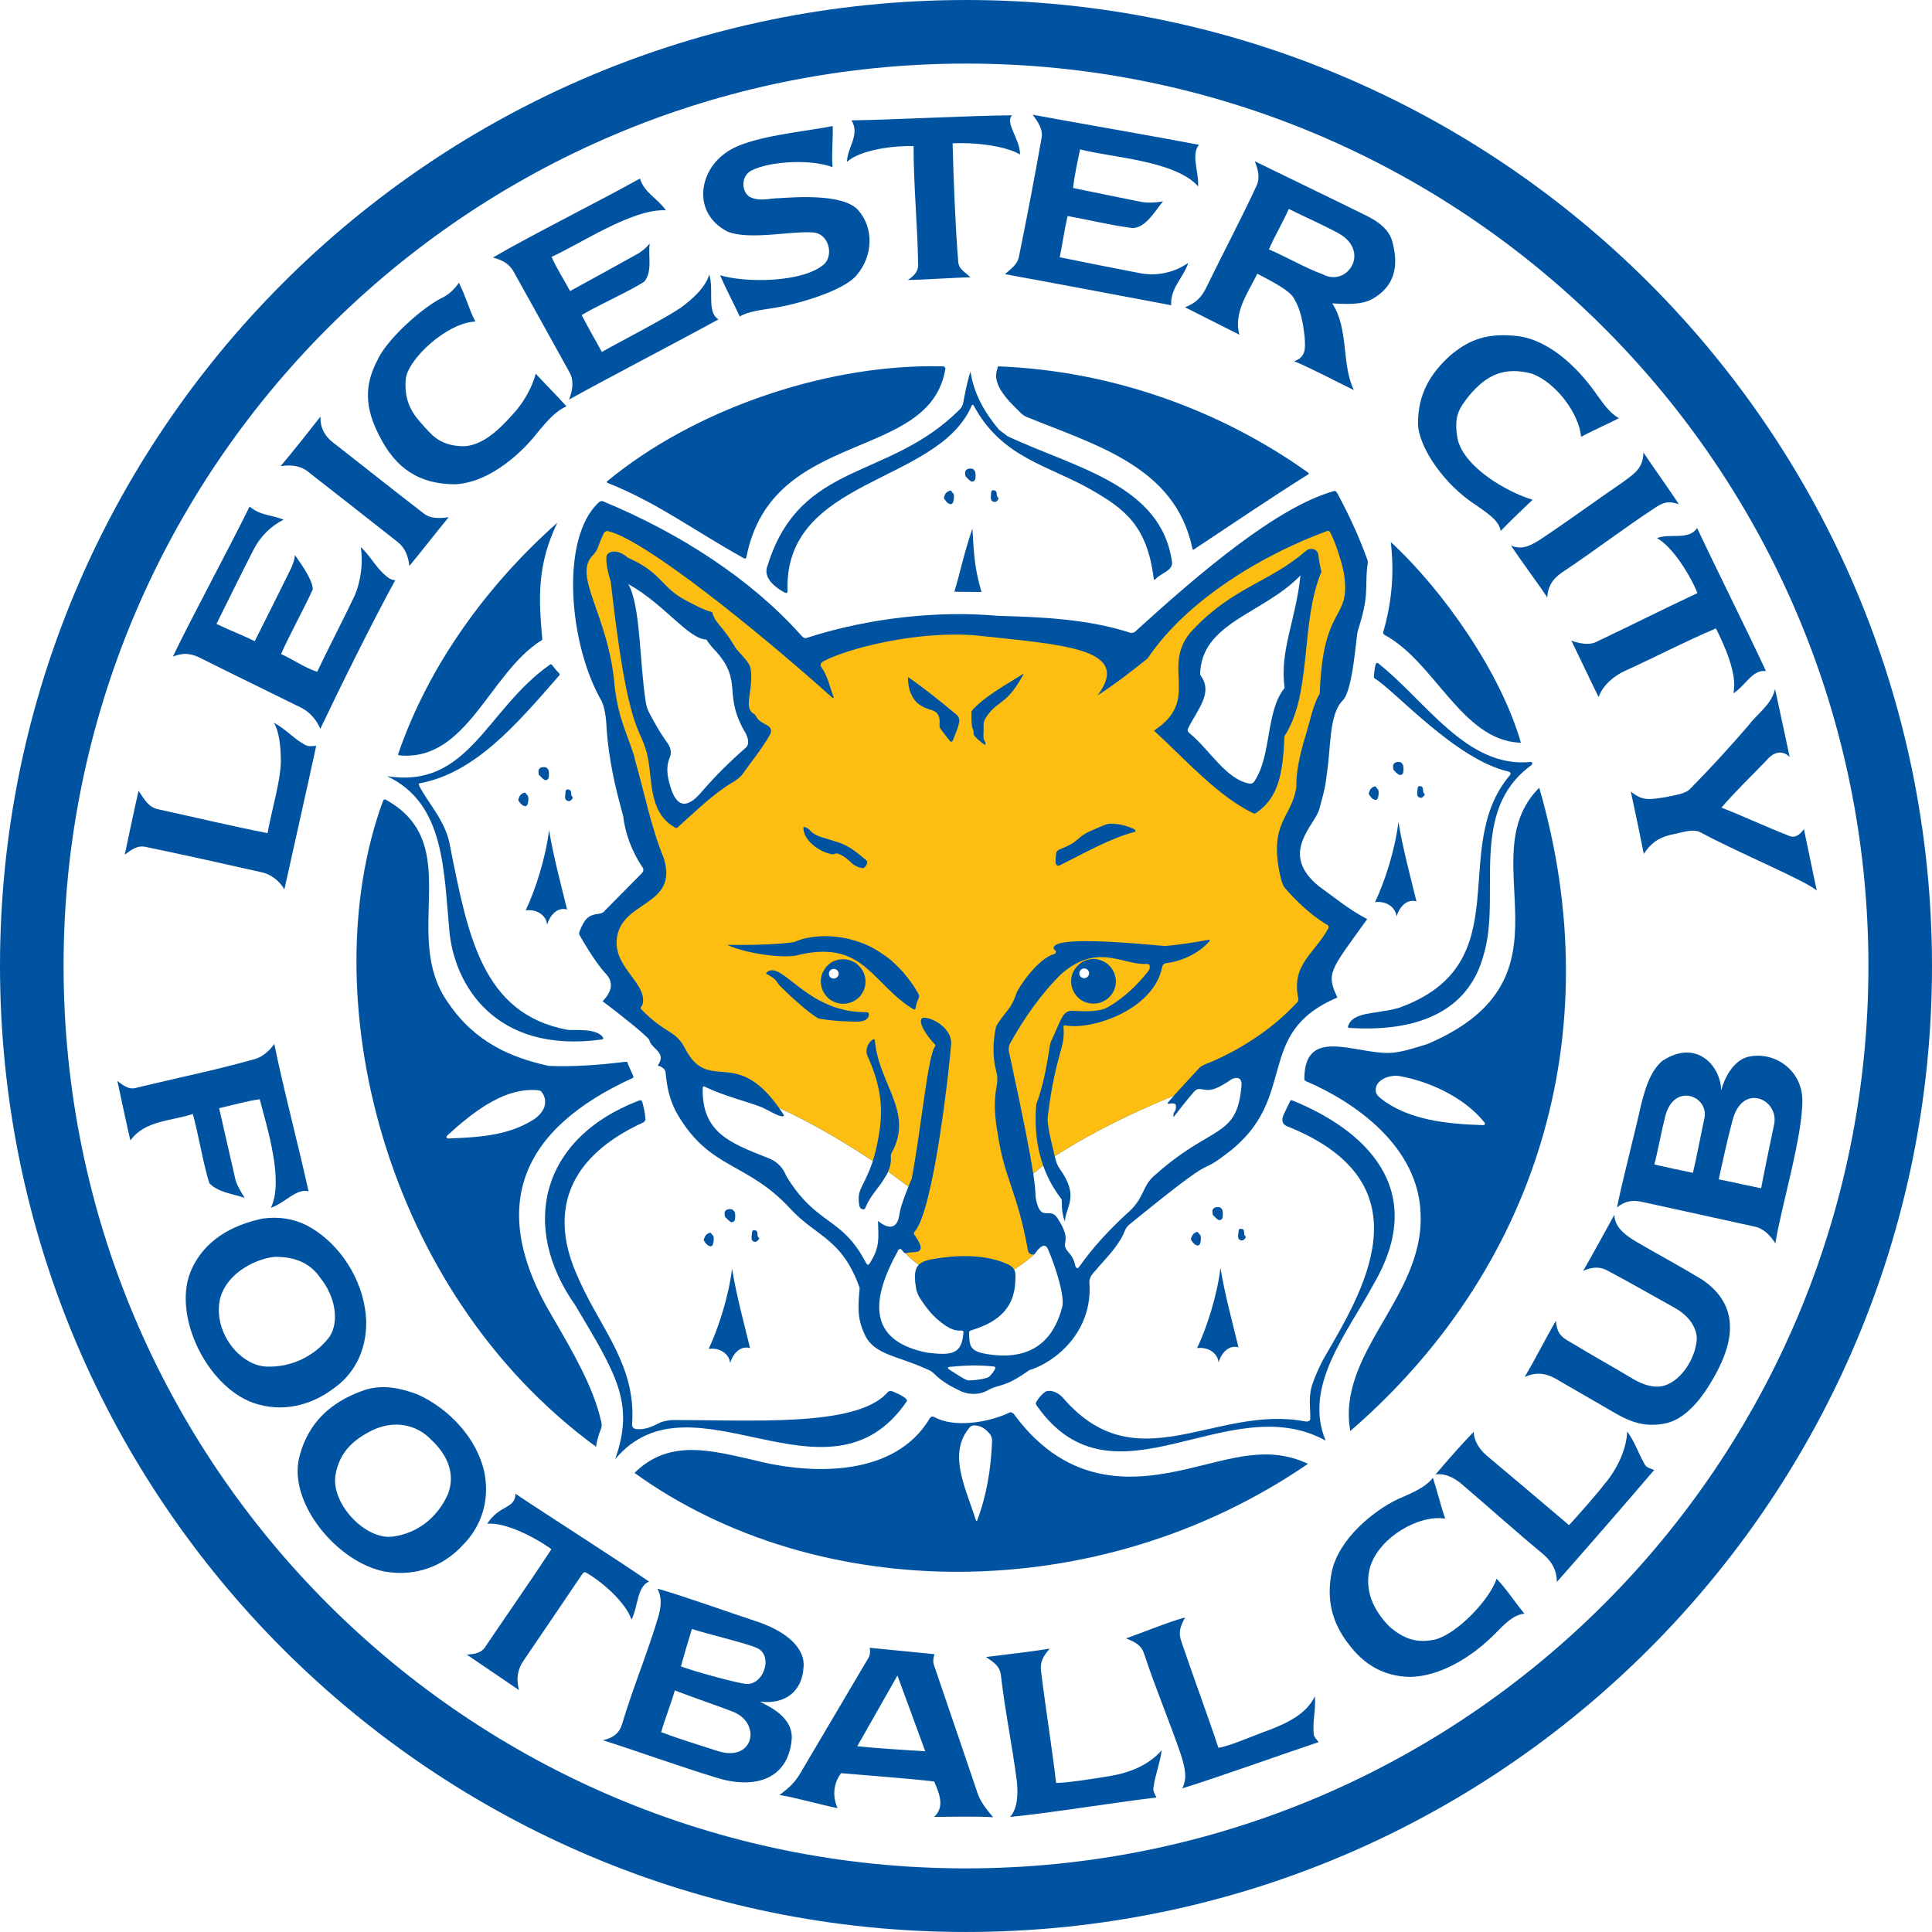 <?xml version="1.0" encoding="utf-8"?>
<!DOCTYPE svg PUBLIC "-//W3C//DTD SVG 1.1//EN" "http://www.w3.org/Graphics/SVG/1.1/DTD/svg11.dtd">
<svg version="1.1" id="svg2" xmlns="http://www.w3.org/2000/svg" xmlns:xlink="http://www.w3.org/1999/xlink" x="0px" y="0px"
	 width="300px" height="300px" viewBox="0 0 300 300" enable-background="new 0 0 300 300" xml:space="preserve">
<path id="ellipse-small" fill="#0053A0" d="M9.884,151.772C8.905,74.404,70.854,10.867,148.227,9.885
	c77.369-0.981,140.908,60.973,141.89,138.343c0.978,77.366-60.974,140.904-138.344,141.883
	C74.403,291.094,10.865,229.141,9.884,151.772L9.884,151.772L9.884,151.772z M148.102,0.014
	C65.281,1.062-1.035,69.077,0.013,151.899c1.049,82.819,69.064,149.132,151.885,148.087c82.82-1.048,149.134-69.064,148.091-151.885
	C298.938,65.281,230.921-1.037,148.102,0.014z"/>
<path id="kinda-ellipse" fill="#0053A0" d="M144.862,56.866c-17.203-0.041-37.189,6.778-50.623,17.898
	c-0.045,0.03-0.045,0.149,0.047,0.197c7.681,3.046,12.95,7.092,21.16,11.689c0.296,0.16,0.399,0.093,0.462-0.174
	c3.971-20.176,28.602-14.578,30.898-29.291c-0.1-0.1-0.085-0.282-0.295-0.291C145.969,56.877,145.413,56.869,144.862,56.866
	L144.862,56.866z M155.104,56.892c-0.171,0-0.228,0.07-0.219,0.34c-1.032,2.591,2.001,5.292,3.772,7.038
	c0.17,0.157,0.452,0.343,0.663,0.437c10.993,4.476,23.163,7.781,25.827,20.427c0.056,0.197,0.093,0.323,0.296,0.147
	c5.86-3.886,11.673-7.829,17.603-11.565c0.303-0.126,0.192-0.268,0-0.389C189.646,63.795,172.903,57.594,155.104,56.892
	L155.104,56.892z M86.542,81.168c-10.722,9.507-19.92,21.94-24.711,35.912c-0.054,0.137,0.027,0.198,0.22,0.219
	c10.491,0.947,13.919-12.737,21.96-17.822c0.107-0.062,0.202-0.116,0.196-0.245C83.637,92.994,83.363,87.741,86.542,81.168z
	 M215.955,84.158c0.593,4.838,0.142,9.428-1.144,13.902c-0.057,0.21-0.049,0.371,0.193,0.535
	c7.751,4.146,11.953,16.256,20.911,16.729c0.111,0.049,0.284,0.057,0.218-0.092C233.025,104.429,224.079,91.642,215.955,84.158z
	 M239.011,122.313c-10.993,11.024,6.848,29.494-17.358,39.804c-2.136,0.632-4.187,1.378-6.119,1.384
	c-5.383,0.024-13.042-4.079-12.994,4.09c0,0.149,0.135,0.252,0.312,0.324c7.479,3.202,17.584,10.144,17.747,20.842
	c0.367,12.751-13.056,21.342-10.928,33.454C238.354,197.405,250.153,160.78,239.011,122.313z M59.685,124.135
	c-0.093,0.026-0.16,0.126-0.243,0.324c-10.862,29.686-0.19,75.832,33.135,100.21c0.007-0.63,0.373-1.94,0.754-2.821
	c0.142-0.339,0.119-0.775,0-1.192c-1.22-5.368-4.423-10.778-7.47-16.049c-10.511-17.445-4.675-29.41,12.294-37.173
	c0.218-0.07,0.267-0.193,0.148-0.42c-0.262-0.576-0.522-1.147-0.776-1.729c-0.078-0.153,0-0.465-0.389-0.413
	c-3.806,0.474-8.088,0.812-11.961,0.637c-5.827-1.3-11.39-3.62-15.582-9.791c-7.5-10.473,2.773-24.558-9.617-31.502
	C59.875,124.153,59.778,124.114,59.685,124.135L59.685,124.135z M216.781,167.045c0.281,0,0.569,0.04,0.852,0.115
	c3.761,0.685,9.45,2.9,12.829,7.082c0.218,0.272,0.117,0.498-0.219,0.465c-5.433-0.16-11.531-0.764-15.758-4.088
	c-0.598-0.475-1.151-0.942-0.729-2.074c0.313-0.715,1.307-1.262,2.141-1.413C216.203,167.085,216.492,167.035,216.781,167.045z
	 M82.453,169.257c0.303-0.012,0.599,0,0.903,0.021c0.251,0.03,0.506,0.03,0.678,0.197c1.043,1.245,0.837,2.984-1.114,4.332
	c-4.121,2.639-8.896,2.786-13.296,2.978c-0.171,0.007-0.473-0.183-0.169-0.468C73.46,172.644,77.896,169.302,82.453,169.257z
	 M156.938,219.291c-0.056-0.006-0.119,0.01-0.17,0.049c-3.377,1.604-8.682,2.385-11.666,0.707c-0.359-0.178-0.57-0.045-0.711,0.162
	c-5.359,9.077-18.099,8.863-27.141,6.557c-6.719-1.514-13.294-3.432-18.724,1.947c28.275,20.39,71.859,21.027,104.573-1.412
	c-6.171-2.912-11.771-0.815-18.558,0.757c-7.682,1.783-18.464,3.398-27.167-8.57C157.228,219.446,157.092,219.301,156.938,219.291
	L156.938,219.291z M151.287,221.335c0.078,0.008,0.164,0.016,0.269,0.021c0.983,0.115,1.542,0.614,2.139,1.293
	c0.288,0.382,0.392,0.826,0.345,1.295c-0.164,4.19-0.881,8.428-2.293,12.097c-0.028,0.175-0.153,0.209-0.218,0
	c-1.637-5.166-4.431-10.39-0.903-14.459C150.851,221.388,151.04,221.323,151.287,221.335z"/>
<path id="leicester" fill="#0053A0" d="M160.344,17.812c0.84,1.109,1.68,2.343,1.381,3.677c-1.078,6.091-2.242,12.17-3.478,18.236
	c-0.217,1.354-1.202,1.938-2.189,2.847c6.663,1.212,19.123,3.565,25.811,4.826c-0.178-2.642,1.839-4.184,2.647-6.577
	c-2.218,1.555-5.054,2.125-7.689,1.56c-2.743-0.519-9.538-1.87-12.271-2.436c0.443-2.12,0.723-4.284,1.218-6.403
	c2.665,0.467,6.956,1.48,9.612,1.8c2.265,0.538,3.98-2.608,5.213-4.088c-0.865,0.197-2.494,0.295-3.381,0.097
	c-2.789-0.542-7.807-1.597-10.601-2.163c0.247-2.023,0.678-4.018,1.102-5.993c4.784,1.26,14.781,1.728,18.332,5.748
	c0.117-2.22-1.137-4.977,0.125-6.452C179.571,21.205,166.95,19.045,160.344,17.812L160.344,17.812z M157.155,17.909
	c-6.366,0.03-18.568,0.7-24.932,0.78c1.363,2.24-0.663,4.208-0.711,6.449c2.158-1.955,7.544-2.544,10.346-2.458
	c-0.006,6.142,0.627,12.308,0.711,18.433c0.037,1.157-0.866,1.894-1.606,2.36c2.77-0.028,7.145-0.371,9.738-0.415
	c-1.276-1.174-1.924-1.271-1.946-2.921c-0.452-5.653-0.678-12.242-0.833-17.872c2.865-0.209,8.135,0.307,10.473,1.727
	C158.384,21.522,155.992,19.063,157.155,17.909z M129.303,19.565c-4.068,0.888-13.131,1.525-16.635,4.188
	c-4.19,2.907-5.158,9.365,0.273,12.197c3.421,1.399,9.91-0.122,13.29,0.147c2.325,0.098,3.306,3.317,1.777,4.895
	c-3.302,2.936-12.272,2.936-16.189,1.751c0.959,2.251,2.033,4.187,3.046,6.404c1.333-0.837,3.697-1.044,5.205-1.316
	c3.209-0.466,10.813-2.522,12.957-5.11c2.562-3.009,2.688-7.37,0.193-10.128c-2.244-2.458-9.192-2.023-12.146-1.826
	c-1.684,0-3.076,0.594-4.675-0.195c-1.362-0.94-1.284-3.276,0.241-4.067c2.931-1.552,9.576-1.795,12.637-0.536
	C129.099,23.824,129.373,21.711,129.303,19.565z M194.841,25.042c0.547,1.357,0.864,2.641,0.218,3.922
	c-2.415,5.202-5.156,10.365-7.711,15.608c-0.722,1.528-1.64,2.497-3.339,3.139c2.266,1.158,6.157,3.102,8.444,4.262
	c-0.957-3.505,1.42-6.646,2.776-9.47c1.306,0.714,4.813,2.351,5.67,3.772c1.153,1.947,1.434,3.946,1.682,5.965
	c0.109,1.824,0.259,3.202-1.626,3.851c2.645,1.076,6.807,3.296,9.271,4.479c-1.954-4.026-0.749-9.507-3.357-13.462
	c1.698,0.074,4.55,0.359,6.357-0.756c3.264-1.914,4.063-4.942,2.949-8.938c-0.615-2.103-2.681-3.3-4.437-4.138
	C207.548,31.2,199.035,27.089,194.841,25.042z M99.373,27.722c-5.842,3.279-17.07,8.892-22.835,12.27
	c1.505,0.396,2.549,0.958,3.262,2.265c2.884,5.18,5.761,10.354,8.618,15.533c0.741,1.285,0.514,2.831-0.07,4.262
	c5.994-3.327,17.215-9.162,23.227-12.464c-1.878-1.068-0.685-4.623-1.44-6.964c-0.592,2.041-2.702,3.901-4.424,5.16
	c-2.791,1.872-9.343,5.213-12.25,6.867c-1.058-1.878-2.136-3.799-3.139-5.723c2.266-1.407,7.519-3.733,9.74-5.209
	c1.3-1.631,0.537-3.981,0.826-5.894c-0.57,0.688-1.311,1.311-2.12,1.727c-2.437,1.354-7.782,4.316-10.251,5.649
	c-0.938-1.775-2.058-3.462-2.868-5.31c4.512-2.048,12.604-7.525,17.746-7.234C102.109,30.79,100.043,29.941,99.373,27.722z
	 M200.123,32.443c2.229,1.114,5.501,2.568,7.526,3.677c5.372,2.791,1.553,8.63-2.337,6.431c-2.221-0.741-6.107-2.937-8.275-3.825
	C197.974,36.558,199.164,34.614,200.123,32.443L200.123,32.443z M71.257,43.913c-0.617,0.888-1.425,1.699-2.386,2.218
	c-3.212,1.495-8.966,6.684-10.346,9.957c-1.925,3.745-1.904,7.191,0.364,11.562c2.585,5.157,6.249,7.55,11.858,7.55
	c5.571-0.346,10.586-5.224,12.876-8.231c1.263-1.454,2.488-3.057,4.339-3.87c-1.554-1.727-3.19-3.362-4.775-5.066
	c-0.566,2.071-1.565,3.852-2.92,5.577c-2.003,2.271-5.111,5.844-8.643,5.674c-3.534-0.174-4.658-1.858-6.232-3.581
	c-1.577-1.721-2.66-3.73-2.386-6.816c0.272-3.088,6.394-8.789,10.812-8.958C72.802,48.002,72.272,45.859,71.257,43.913z
	 M49.759,64.68c-1.613,2.08-4.478,5.699-6.186,7.701c1.585-0.234,3.028-0.101,4.236,0.849c4.636,3.607,9.268,7.256,13.878,10.887
	c1.184,0.896,1.721,2.236,1.875,3.77c1.706-2.033,4.453-5.594,6.111-7.573c-1.437,0.188-2.835,0.266-3.945-0.635
	c-4.709-3.632-9.339-7.32-14.023-10.979C50.425,67.727,49.711,66.408,49.759,64.68z M38.753,78.658
	c-2.939,6.037-9.019,17.258-11.907,23.296c1.602-0.637,2.807-0.521,4.262,0.218c5.225,2.619,10.479,5.16,15.704,7.744
	c1.283,0.647,2.406,1.933,2.921,3.266c2.913-6.14,8.288-16.999,11.639-23.085c-0.689,0-1.38-0.579-1.874-1.068
	c-1.38-1.31-2.077-2.805-3.482-4.088c0.392,2.433,0.039,5.353-1.023,7.717c-1.236,2.636-4.512,9.025-5.746,11.664
	c-2.047-0.692-3.629-1.869-5.601-2.759c0.987-2.361,3.906-7.715,4.918-10.05c0.01-1.371-1.618-3.685-2.776-5.338
	c-0.05,0.889-0.433,1.792-0.852,2.608c-1.26,2.564-4.098,8.243-5.382,10.782c-1.8-0.91-4.141-1.792-5.94-2.68
	c1.257-2.56,4.437-8.975,5.747-11.513c1.011-1.994,2.651-3.666,4.673-4.678C41.941,79.859,40.552,80.116,38.753,78.658
	L38.753,78.658z M42.526,112.23c0.84,1.358,1.022,3.657,1.072,5.281c0.222,3.066-1.578,8.878-2.046,11.862
	c-5.647-1.107-11.323-2.469-16.945-3.7c-1.553-0.297-2.179-1.545-3.092-2.877c-0.591,2.544-1.6,7.349-2.142,9.913
	c1.134-0.838,1.98-1.489,3.311-1.192c6.016,1.261,12,2.583,17.993,3.941c1.38,0.297,2.767,1.348,3.481,2.655
	c1.283-5.819,3.686-16.455,4.942-22.306c-0.615,0.053-1.259,0.155-1.801-0.188C45.548,114.656,44.302,113.146,42.526,112.23
	L42.526,112.23z"/>
<path id="football" fill="#0053A0" d="M42.596,162.098c-0.847,1.215-2.059,2.207-3.507,2.483c-5.502,1.556-11.373,2.75-17.65,4.261
	c-1.26,0.452-2.024-0.078-3.213-0.995c0.556,2.547,1.414,6.7,2.021,9.245c2.235-3.131,6.398-3.012,9.689-4.111
	c0.782,2.64,1.702,8.173,2.581,10.758c1.381,1.435,3.677,1.637,5.479,2.269c-0.467-0.704-1.348-2.198-1.486-3.047
	c-0.638-2.791-1.845-8.118-2.483-10.884c2.106-0.47,4.17-1.091,6.307-1.387c1.13,4.417,3.779,12.64,1.728,16.851
	c2.151-0.685,3.923-3.055,5.844-2.556C46.639,179.057,43.766,168.081,42.596,162.098L42.596,162.098L42.596,162.098z M42.889,189.1
	c-0.703-0.022-1.411,0.04-2.118,0.117c-4.767,1.023-9.196,3.374-11.225,8.352c-2.674,6.946,2.608,17.625,9.691,20.235
	c4.554,1.629,9.06,0.407,12.441-2.119c3.14-2.149,5.27-5.747,5.185-10.563c-0.196-5.438-3.237-10.832-7.668-13.9
	C47.087,189.739,44.999,189.155,42.889,189.1L42.889,189.1L42.889,189.1z M42.694,195.163c2.629-0.016,5.299,0.653,7.109,3.357
	c2.251,2.798,2.934,6.729,1.339,9.083c-2.265,2.979-5.918,4.754-9.765,4.598c-4.18-0.147-8.417-5.5-7.183-10.634
	C35.372,197.384,40.117,195.373,42.694,195.163z M59.178,215.398c-1.027,0.028-2.028,0.233-3.02,0.606
	c-4.756,1.755-8.246,4.823-9.64,10.08c-1.953,7.19,5.913,16.632,13.342,17.966c4.77,0.806,8.992-0.916,11.88-3.998
	c2.719-2.666,4.409-6.652,3.483-11.39c-1.147-5.318-5.446-9.88-10.348-12.126C62.712,215.737,60.889,215.332,59.178,215.398
	L59.178,215.398z M61.54,221.217c2.078,0.009,3.97,0.84,5.38,2.312c2.604,2.405,3.832,5.361,2.63,8.492
	c-1.656,3.682-4.733,6.057-8.546,6.579c-4.144,0.575-9.5-4.907-8.937-9.43c0.676-4.145,3.379-5.835,5.601-7.011
	C58.984,221.52,60.292,221.209,61.54,221.217z M80.045,231.952c-0.04,2.369-2.47,1.67-4.387,4.655
	c2.88-0.288,7.711,2.278,9.966,3.962c-3.35,5.088-6.833,10.059-10.231,15.093c-0.633,1.06-1.738,1.177-2.899,1.271
	c2.12,1.466,5.967,4.037,8.088,5.501c-0.422-1.689-0.266-3.093,0.655-4.48c2.998-4.437,6.037-8.856,9.028-13.315
	c0.17-0.18,0.312-0.599,0.64-0.492c2.455,1.332,6.287,4.667,7.152,7.355c1.029-1.979,0.833-5.141,2.726-5.914
	C95.571,241.994,85.28,235.466,80.045,231.952L80.045,231.952z M102.079,246.678c0.764,1.387,0.566,2.976,0.123,4.436
	c-1.704,5.703-3.872,10.827-5.579,16.51c-0.381,1.376-1.244,2.196-2.991,2.602c5.408,1.715,11.687,3.999,17.406,5.748
	c5.923,1.917,11.243,0.488,11.883-5.728c0.373-3.568-3.43-5.219-4.917-6.016c3.916,0.485,6.552-1.604,6.762-5.28
	c0.333-2.619-2.05-5.481-7.447-7.232C113.447,250.457,105.981,247.77,102.079,246.678L102.079,246.678z M184.034,251.158
	c-2.512,0.646-6.71,2.401-9.176,3.242c1.376,0.592,2.329,0.995,2.795,2.384c1.763,5.354,3.892,10.347,5.719,15.685
	c0.5,1.681,1.114,3.583,0.197,5.232c5.686-1.752,15.552-5.311,21.185-7.183c-0.325-0.468-0.811-0.852-0.781-1.444
	c-0.142-2.011,0.368-3.639,0.197-5.671c-1.304,2.711-4.168,4.098-7.086,5.234c-1.644,0.528-6.264,2.588-7.893,2.751
	c-1.797-5.417-3.94-11.12-5.761-16.532C182.928,253.456,183.294,252.477,184.034,251.158z M107.439,252.935
	c2.08,0.732,8.007,2.087,10.029,2.931c2.817,1.166,0.987,6.216-1.951,5.568c-2.062-0.33-7.852-1.954-9.785-2.679
	C106.276,256.814,106.84,254.859,107.439,252.935z M135.019,255.865c0.182,0.373,0.07,1.285-0.241,1.694l-10.587,17.923
	c-0.943,1.536-1.833,2.235-3.147,3.242c2.414,0.372,6.589,1.573,9.015,2.04c-0.782-1.7-0.711-3.803,0.552-5.426
	c3.738,0.329,10.728,0.838,14.443,1.289c0.757,1.767,1.723,3.886,0,5.501c2.462-0.022,6.756-0.112,9.157,0.052
	c-1.082-1.285-2.133-2.577-2.585-4.239c-1.125-3.316-5.31-15.634-6.623-19.453c-0.225-0.691,0.078-1.551,0.101-1.629
	L135.019,255.865L135.019,255.865z M162.997,256.004c-2.702,0.443-7.301,0.977-9.885,1.294c1.229,0.86,2.141,1.396,2.313,2.851
	c0.638,5.594,1.767,10.953,2.484,16.551c0.148,1.75,0.178,3.999-1.052,5.433c5.924-0.563,16.822-2.334,22.719-3.019
	c-0.228-0.521-0.608-1.015-0.46-1.582c0.267-2.001,1.016-3.725,1.263-5.748c-1.954,2.237-4.783,3.435-7.863,3.972
	c-1.767,0.297-6.918,1.129-8.521,1.093c-0.67-5.674-1.649-11.663-2.338-17.335C161.465,258.031,162.01,257.142,162.997,256.004
	L162.997,256.004z M139.354,260.17l4.315,11.76c-2.697-0.154-7.855-0.476-10.55-0.776L139.354,260.17L139.354,260.17z
	 M104.782,262.488c2.476,0.967,6.585,2.36,8.788,3.212c4.824,1.683,3.555,8.149-2.292,6.142c-2.625-0.836-6.122-1.929-8.614-2.873
	C103.263,266.842,104.182,264.629,104.782,262.488z"/>
<path id="city" fill="#0053A0" d="M234.187,52.067c-3.816-0.163-6.341,0.89-9.006,3.142c-2.984,2.714-5.016,5.865-4.994,10.593
	c0.1,3.724,4.168,9.576,9.062,12.664c1.377,1.018,3.562,2.287,3.769,3.986c1.622-1.658,3.312-3.297,4.972-4.846
	c-3.972-1.191-10.698-5.048-11.665-9.492c-0.615-3.535,0.253-4.69,1.755-6.622c2.808-3.388,5.649-4.612,9.91-3.434
	c3.808,1.516,7.222,6.288,7.518,9.766c1.98-1.037,3.858-1.862,5.868-2.873c-1.595-0.985-2.3-2.171-3.38-3.606
	c-2.34-3.408-6.741-8.277-12.081-9.128C235.316,52.146,234.732,52.095,234.187,52.067z M255.197,70.259
	c-0.075,2.495-1.389,3.264-3.182,4.597c-4.351,2.978-8.469,6.01-12.808,8.893c-1.234,0.786-2.828,1.793-4.583,0.947
	c1.41,2.191,4.198,5.895,5.627,8.061c0.147-2.237,1.347-3.252,2.701-4.138c4.69-3.132,9.1-6.512,13.804-9.612
	c1.358-0.92,2.134-1.319,3.942-0.712C259.302,76.151,256.609,72.401,255.197,70.259L255.197,70.259z M263.527,81.992
	c-1.298,1.963-4.181,0.771-6.229,1.561c2.489,1.402,5.241,5.903,6.278,8.546c-5.572,2.61-10.178,4.953-15.756,7.596
	c-1.061,0.539-2.732,0.197-3.818-0.219c1.152,2.337,3.077,6.447,4.231,8.766c0.614-1.799,2.413-3.327,4.088-4.067
	c4.986-2.265,9.093-4.457,14.127-6.596c1.277,2.513,3.424,7.241,2.702,10.075c1.925-1.158,2.867-3.692,5.062-3.457
	C271.554,98.428,266.219,87.762,263.527,81.992L263.527,81.992z M275.63,106.973c-0.529,2.422-2.731,3.817-4.09,5.623
	c-2.729,3.187-6.01,6.778-9.201,10.006c-0.765,0.716-2.652,0.939-3.802,1.199c-2.377,0.346-3.481,0.623-5.307-0.902
	c0.569,2.562,1.505,7.13,2.02,9.691c1.014-1.536,2.093-2.438,4.089-2.948c1.775-0.318,3.349-1.002,4.625-0.444
	c5.833,3.172,16.771,7.692,18.141,9.113l-1.993-9.571c-0.649,0.938-1.412,1.389-2.188,1.093c-3.498-1.354-7.653-3.288-10.622-4.425
	c2.174-2.523,4.713-4.962,7.014-7.355c0.999-1.218,2.369-1.698,3.583-0.516L275.63,106.973L275.63,106.973z"/>
<path id="club" fill="#0053A0" d="M261.797,163.439c-1.106,0.029-2.36,0.425-3.698,1.313c-1.905,1.68-2.608,4.305-3.239,6.649
	c-0.856,3.963-2.991,12.111-3.772,16.088c1.317-1.059,2.455-1.176,3.942-0.851c5.819,1.254,11.616,2.571,17.413,3.826
	c1.405,0.27,2.439,1.37,3.235,2.601c0.854-5.517,4.284-16.727,4.191-22.357c-0.11-4.611-4.389-7.555-8.478-6.597
	c-2.321,0.652-3.624,3.333-4.136,5.213C267.244,166.529,265.119,163.35,261.797,163.439z M261.821,170.128
	c1.706,0.014,3.285,1.583,2.828,3.562c-0.453,2.059-1.27,6.389-1.772,8.424c-1.981-0.399-4.039-0.845-5.994-1.294
	c0.563-2.124,1.092-5.14,1.651-7.301C259.097,171.071,260.499,170.128,261.821,170.128z M272.49,170.493
	c1.776,0.063,3.405,1.848,3.013,4.021c-0.549,2.612-1.558,7.433-2.039,10.005c-2.158-0.438-4.393-0.959-6.575-1.387
	c0.552-2.619,1.399-6.39,2.097-9.008C269.629,171.445,271.104,170.449,272.49,170.493z M250.676,188.634
	c-1.638,2.938-3.131,5.741-4.847,8.717c1.3-0.622,2.584-0.69,3.653-0.121c3.803,2.01,7.042,3.896,10.806,5.989
	c1.458,0.843,3.033,2.407,3.195,4.481c-0.065,2.776-1.98,6.137-4.532,7.264c-1.85,0.866-3.952-0.022-5.354-0.834
	c-3.451-2.074-6.172-3.545-9.622-5.648c-1.193-0.685-2.252-1.193-2.362-3.406c-1.65,2.8-3.139,5.861-4.873,8.744
	c2.298-1.027,3.884-0.344,5.533,0.677c3.069,1.767,5.621,3.248,8.663,5.013c2.32,1.319,4.645,2.188,7.813,1.481
	c2.736-0.632,5.058-3.279,6.726-6.008c1.767-2.861,3.317-6.187,3.141-9.348c-0.155-3.265-2.146-5.492-4.357-6.967
	c-3.613-2.188-6.483-3.694-10.129-5.822C252.729,192.006,250.72,190.734,250.676,188.634L250.676,188.634z M252.667,222.282
	c-0.078,2.75-1.619,5.985-3.575,8.23c-0.988,1.324-4.168,4.929-5.453,6.311c-4.352-3.693-8.314-7.045-12.682-10.712
	c-1.157-0.952-2.066-2.276-2.122-3.779c-1.807,1.857-4.245,4.626-5.918,6.621c1.494-0.212,2.898,0.513,4.019,1.466
	c4.283,3.649,8.437,7.399,12.784,10.994c1.303,1.186,1.973,2.335,2.043,4.219c3.941-4.448,11.257-12.856,15.101-17.379
	c-0.521-0.225-1.217-0.308-1.512-0.93C254.21,225.249,253.872,223.927,252.667,222.282z M222.502,229.468
	c-1.224,1.603-3.67,2.532-5.432,3.31c-3.812,1.815-9.157,6.163-10.27,11.253c-0.89,4.389,0.077,7.932,2.504,11.124
	c2.396,3.246,5.421,5.13,9.595,5.237c4.673-0.047,9.652-3.046,13.341-6.796c1.212-1.215,2.701-2.884,4.479-3.021
	c-1.48-1.763-2.717-3.749-4.331-5.432c-1.043,3.215-6.07,8.501-9.472,9.423c-3.003,0.678-5.013-0.133-7.209-2.025
	c-2.439-2.524-3.957-5.634-2.946-9.274c1.503-4.69,7.728-8.124,11.643-7.449C223.692,233.729,223.155,231.486,222.502,229.468
	L222.502,229.468z"/>
<path id="leaf-top" fill="#0053A0" d="M150.702,57.695c-0.495,1.429-0.832,3.312-1.164,4.967c-0.07,0.364-0.252,0.611-0.471,0.873
	c-11.08,11.15-24.769,7.905-29.871,24.256c-0.577,1.379,0.156,2.843,2.626,4.209c0.246,0.149,0.465,0.085,0.465-0.176
	c-0.623-17.752,23.366-16.553,28.61-28.871c0.057-0.126,0.235-0.094,0.287,0c4.408,8.226,11.693,9.301,18.354,13.151
	c4.986,2.875,8.585,5.485,9.597,13.658c0.033,0.383,0.144,0.315,0.336,0.118c0.756-0.833,2.588-1.263,2.533-2.513
	c-1.613-12.052-14.889-14.654-25.54-19.62c-0.443-0.338-0.896-0.679-1.339-1.021C152.901,64.091,151.203,61.119,150.702,57.695z
	 M150.511,72.768c-0.118,0.009-0.219,0.035-0.322,0.094c-0.115,0.057-0.226,0.173-0.288,0.295c-0.06,0.112-0.037,0.465,0,0.704
	c0.04,0.155,0.182,0.24,0.267,0.341c0.178,0.219,0.333,0.345,0.562,0.514c0.284,0.191,0.634-0.044,0.699-0.27
	c0.086-0.394,0.086-0.824,0-1.17c-0.022-0.125-0.118-0.203-0.198-0.32c-0.107-0.115-0.226-0.181-0.41-0.189
	C150.743,72.761,150.618,72.754,150.511,72.768L150.511,72.768z M154.131,76.125c-0.037,0.01-0.051,0.017-0.092,0.05
	c-0.067,0.056-0.125,0.147-0.125,0.24c-0.009,0.485-0.228,1.191,0.217,1.444c0.22,0.1,0.496,0.135,0.664-0.058
	c0.084-0.141,0.25-0.19,0.241-0.437c0-0.117-0.161-0.155-0.213-0.287c-0.071-0.198-0.032-0.547-0.106-0.685
	c-0.063-0.104-0.125-0.204-0.239-0.219C154.356,76.151,154.249,76.097,154.131,76.125L154.131,76.125z M147.464,76.196
	c-0.323,0.109-0.662,0.343-0.781,0.755c-0.14,0.244-0.133,0.438,0,0.586c0.171,0.251,0.382,0.547,0.678,0.686
	c0.251,0.117,0.579,0.117,0.688-0.419c0.123-0.445,0.13-1.07-0.068-1.241C147.719,76.378,147.783,76.119,147.464,76.196
	L147.464,76.196z M150.992,82.064c-1.418,4.266-1.784,6.419-2.797,9.816c1.853,0.016,2.875,0.021,4.206,0.047
	C151.316,88.057,151.266,86.521,150.992,82.064z"/>
<path id="leaf-left" fill="#0053A0" d="M85.547,103.153c-0.063,0-0.141,0.033-0.218,0.097c-9.873,6.964-12.553,19.305-25.249,17.266
	c9.012,4.214,8.794,14.571,9.714,24.176c0.777,8.095,6.965,18.994,23.646,16.724c0.185-0.012,0.312-0.162,0.193-0.338
	c-1.067-1.522-4.642-1.022-5.531-1.17c-13.206-2.475-15.444-14.622-18.186-28.365c-0.637-3.973-3.214-6.483-4.797-9.467
	c-0.113-0.304-0.216-0.399,0.171-0.469c8.415-1.61,14.757-8.911,21.502-16.674c0.142-0.086,0.167-0.28,0-0.418
	c-0.38-0.381-0.728-0.804-1.073-1.263C85.654,103.187,85.617,103.146,85.547,103.153z M84.285,119.127
	c-0.118,0.008-0.244,0.031-0.344,0.093c-0.118,0.056-0.227,0.174-0.295,0.296c-0.056,0.108-0.028,0.461,0,0.703
	c0.048,0.154,0.211,0.24,0.295,0.338c0.178,0.221,0.337,0.346,0.562,0.517c0.284,0.188,0.615-0.047,0.678-0.271
	c0.086-0.393,0.086-0.826,0-1.17c-0.024-0.126-0.117-0.201-0.196-0.319c-0.108-0.118-0.227-0.181-0.411-0.188
	C84.493,119.117,84.392,119.112,84.285,119.127z M88.08,122.576c-0.041,0.012-0.078,0.025-0.119,0.056
	c-0.07,0.05-0.125,0.142-0.125,0.24c-0.022,0.478-0.27,1.178,0.174,1.437c0.21,0.114,0.481,0.142,0.651-0.049
	c0.097-0.14,0.267-0.17,0.267-0.409c0.007-0.128-0.141-0.16-0.186-0.299c-0.063-0.194-0.032-0.546-0.103-0.68
	c-0.056-0.107-0.123-0.227-0.24-0.24C88.279,122.604,88.193,122.555,88.08,122.576z M81.361,123.092
	c-0.32,0.111-0.663,0.368-0.777,0.781c-0.141,0.241-0.133,0.411,0,0.56c0.163,0.25,0.403,0.547,0.7,0.681
	c0.25,0.121,0.578,0.147,0.687-0.394c0.123-0.444,0.109-1.088-0.104-1.262C81.612,123.271,81.682,123.013,81.361,123.092z
	 M85.257,128.889c-0.521,4.308-2.095,9.231-3.631,12.47c1.792-0.24,3.224,0.848,3.336,2.234c0.451-1.574,1.658-2.782,3.091-2.362
	C87.112,137.321,85.951,133.12,85.257,128.889z"/>
<path id="leaf-bottom-left" fill="#0053A0" d="M99.352,170.86c-0.071,0.022-0.149,0.041-0.24,0.077
	c-15.29,5.907-18.344,19.635-9.797,31.722c6.423,10.79,9.267,15.234,6.213,23.91c11.95-14.229,33.12,8.788,45.266-8.957
	c0.161-0.22-0.092-0.368-0.344-0.612c-0.593-0.412-1.214-0.686-1.821-0.926c-0.452-0.17-0.699-0.069-0.975,0.318
	c-4.972,5.238-21.092,4.075-33.283,4.114c-0.374,0-1.489,0.196-1.855,0.391c-1.169,0.601-2.355,1.13-3.602,1.02
	c-0.333,0-0.841-0.179-0.756-0.87c0.607-8.866-4.668-14.499-8.011-21.816c-1.043-2.494-8.788-16.487,9.836-24.986
	c0.083-0.16,0.262-0.258,0.24-0.504c-0.056-0.865-0.234-1.724-0.485-2.608C99.694,170.908,99.569,170.828,99.352,170.86
	L99.352,170.86z M113.182,187.759c-0.119,0.019-0.24,0.041-0.344,0.097c-0.115,0.063-0.227,0.178-0.285,0.296
	c-0.056,0.114-0.04,0.464,0,0.707c0.037,0.154,0.199,0.234,0.285,0.337c0.188,0.218,0.336,0.34,0.562,0.515
	c0.289,0.185,0.647-0.05,0.707-0.275c0.078-0.392,0.088-0.827,0-1.169c-0.029-0.121-0.148-0.194-0.215-0.312
	c-0.117-0.124-0.21-0.179-0.392-0.197C113.414,187.751,113.299,187.745,113.182,187.759z M117.031,191.023
	c-0.041,0.008-0.086,0.019-0.125,0.049c-0.064,0.058-0.127,0.15-0.119,0.241c-0.022,0.485-0.271,1.177,0.167,1.444
	c0.218,0.107,0.458,0.129,0.636-0.058c0.086-0.141,0.289-0.163,0.289-0.415c0.007-0.112-0.163-0.15-0.218-0.288
	c-0.063-0.193-0.007-0.547-0.07-0.684c-0.063-0.108-0.122-0.226-0.247-0.241C117.231,191.039,117.146,191.003,117.031,191.023z
	 M110.165,191.438c-0.319,0.109-0.659,0.367-0.777,0.777c-0.149,0.233-0.133,0.415,0,0.563c0.164,0.245,0.381,0.535,0.678,0.677
	c0.247,0.126,0.577,0.148,0.677-0.388c0.127-0.445,0.142-1.093-0.069-1.263C110.417,191.616,110.485,191.361,110.165,191.438z
	 M113.673,196.984c-0.521,4.307-2.098,9.232-3.631,12.468c1.791-0.24,3.224,0.825,3.334,2.222c0.453-1.573,1.659-2.768,3.092-2.339
	C115.524,205.425,114.359,201.223,113.673,196.984z"/>
<path id="leaf-bottom-right" fill="#0053A0" d="M200.516,170.839c-0.077,0.006-0.166,0.084-0.197,0.17
	c-0.335,0.717-0.677,1.401-1.021,2.119c-0.304,0.811-0.32,1.505,0.902,1.893c21.904,8.955,11.12,25.9,5.405,35.841
	c-0.59,1.024-2.01,4.037-2.12,5.361c-0.218,1.41,0,2.638-0.031,4.112c0,0.344-0.48,0.437-0.747,0.389
	c-14.022-2.696-26.156,9.695-37.65-3.677c-1.06-1.145-2.328-1.255-2.795-0.895c-0.504,0.38-0.881,0.804-1.241,1.362
	c-0.24,0.335-0.232,0.528,0.049,0.873c11.949,16.761,29.613-3.034,44.774,5.307c-3.549-8.522,3.446-16.788,7.407-24.223
	c8.796-14.944-1.496-24.126-12.659-28.632C200.56,170.824,200.545,170.839,200.516,170.839L200.516,170.839z M188.906,187.439
	c-0.118,0.018-0.219,0.041-0.321,0.103c-0.116,0.058-0.228,0.174-0.29,0.287c-0.051,0.118-0.036,0.494,0,0.732
	c0.041,0.154,0.182,0.218,0.267,0.318c0.179,0.211,0.334,0.345,0.56,0.506c0.287,0.197,0.64-0.037,0.702-0.261
	c0.086-0.39,0.086-0.833,0-1.169c-0.021-0.136-0.117-0.203-0.189-0.321c-0.113-0.117-0.231-0.181-0.417-0.197
	C189.14,187.434,189.016,187.427,188.906,187.439z M192.582,190.806c-0.041,0-0.086,0.019-0.125,0.048
	c-0.071,0.049-0.122,0.149-0.122,0.239c-0.02,0.478-0.267,1.177,0.17,1.433c0.219,0.116,0.481,0.141,0.663-0.044
	c0.084-0.143,0.263-0.163,0.263-0.415c0-0.114-0.138-0.155-0.193-0.295c-0.064-0.197-0.034-0.54-0.093-0.679
	c-0.062-0.108-0.104-0.227-0.229-0.239C192.808,190.824,192.689,190.783,192.582,190.806L192.582,190.806z M185.788,191.313
	c-0.322,0.109-0.64,0.374-0.754,0.779c-0.144,0.239-0.134,0.414,0,0.562c0.17,0.248,0.378,0.542,0.677,0.676
	c0.247,0.126,0.574,0.151,0.686-0.389c0.125-0.444,0.106-1.091-0.106-1.261C186.044,191.494,186.107,191.236,185.788,191.313z
	 M189.513,196.87c-0.515,4.308-2.095,9.233-3.631,12.465c1.799-0.239,3.23,0.853,3.335,2.237c0.452-1.573,1.659-2.78,3.091-2.358
	C191.367,205.299,190.206,201.102,189.513,196.87L189.513,196.87z"/>
<path id="leaf-right" fill="#0053A0" d="M213.812,102.928c-0.045,0.021-0.086,0.057-0.122,0.104
	c-0.165,0.193-0.304,1.262-0.345,1.97c-0.008,0.149-0.008,0.267,0.148,0.366c3.14,1.911,12.546,12.576,20.742,14.438
	c0.358,0.078,0.403,0.38,0.226,0.562c-9.747,11.454,1.877,29.342-17.335,36.161c-3.566,0.982-7.157,0.514-7.822,2.892
	c-0.019,0.084,0.103,0.194,0.17,0.194c11.557,0.732,18.765-3.164,20.92-11.414c2.778-9.196-2.455-22.258,7.403-29.389
	c0.247-0.191,0.114-0.515-0.104-0.494c-9.966,1.016-16.336-9.559-23.741-15.362C213.915,102.928,213.853,102.921,213.812,102.928
	L213.812,102.928z M216.978,118.316c-0.119,0.025-0.239,0.064-0.344,0.126c-0.112,0.054-0.227,0.171-0.287,0.296
	c-0.054,0.109-0.037,0.459,0,0.699c0.039,0.154,0.183,0.242,0.268,0.344c0.177,0.219,0.331,0.319,0.556,0.481
	c0.289,0.196,0.642-0.016,0.706-0.24c0.083-0.388,0.083-0.825,0-1.169c-0.021-0.121-0.117-0.226-0.191-0.34
	c-0.111-0.119-0.233-0.182-0.416-0.197C217.188,118.316,217.084,118.303,216.978,118.316z M220.356,122.073
	c-0.037,0.008-0.076,0.017-0.112,0.044c-0.07,0.057-0.104,0.15-0.104,0.245c-0.022,0.48-0.265,1.173,0.174,1.438
	c0.207,0.109,0.459,0.134,0.629-0.055c0.094-0.141,0.274-0.162,0.274-0.412c0-0.119-0.148-0.148-0.196-0.288
	c-0.063-0.196-0.03-0.547-0.101-0.684c-0.059-0.111-0.106-0.227-0.219-0.245C220.582,122.089,220.476,122.047,220.356,122.073
	L220.356,122.073z M213.402,122.117c-0.323,0.112-0.639,0.369-0.756,0.781c-0.141,0.24-0.134,0.412,0,0.56
	c0.162,0.251,0.381,0.548,0.678,0.677c0.248,0.126,0.574,0.149,0.685-0.387c0.112-0.444,0.108-1.066-0.103-1.237
	C213.649,122.322,213.72,122.042,213.402,122.117z M217.147,127.618c-0.514,4.31-2.095,9.233-3.632,12.469
	c1.792-0.24,3.235,0.85,3.337,2.245c0.451-1.574,1.658-2.791,3.093-2.37C219.002,136.06,217.84,131.851,217.147,127.618z"/>
<path id="fox-outline" fill="#0053A0" d="M207.189,76.243c-0.037,0.009-0.078,0.009-0.121,0.03
	c-8.852,2.503-20.805,12.715-30.652,21.666c-0.289,0.329-0.685,0.4-1.006,0.289c-6.545-2.152-14.157-2.429-20.498-2.604
	c-9.047-0.832-19.923,0.275-29.655,3.43c-0.418,0.149-0.733-0.233-1.044-0.606c-7.704-8.568-18.557-15.587-30.271-20.476
	c-0.325-0.153-0.599-0.295-0.973,0.048c-6.011,5.545-4.69,21.972,0.47,30.879c0.606,1.29,0.741,3.557,0.755,4.332
	c0.367,4.787,1.299,8.929,2.556,13.394c0.311,2.773,1.373,5.594,2.968,7.983c0.311,0.383,0.179,0.726-0.048,0.975
	c-2.039,2.044-3.901,3.975-5.942,6.016c-0.147,0.141-0.429,0.239-0.703,0.287c-1.691,0.197-2.22,0.747-3.02,2.7
	c-0.118,0.284-0.104,0.478,0.044,0.713c0.289,0.537,2.25,3.936,3.871,5.743c1.566,1.55,0.982,3.023-0.339,4.436
	c2.499,1.867,6.971,5.443,7.236,5.989c0.282,1.44,2.821,1.925,1.307,3.992c0.4,0.093,0.641,0.24,0.951,0.488
	c0.227,0.243,0.275,0.477,0.296,0.732c0.204,2.245,0.626,4.28,1.87,6.426c5.064,8.591,10.738,7.265,17.484,14.584
	c4.035,4.388,8.018,4.562,10.761,12.299c-0.251,2.938-0.407,4.737,0.804,7.276c1.434,3.102,4.961,3.219,9.495,5.282
	c0.607,0.237,0.944,0.42,1.388,0.881c1.186,1.157,2.548,1.897,4.091,2.629c1.247,0.528,2.727,0.528,3.871-0.048
	c2.181-1.247,2.641-0.345,6.672-3.243c3.799-1.122,10.01-5.806,9.345-13.777c0.021-0.233,0.076-0.386,0.15-0.589
	c0.116-0.367,0.459-0.732,0.78-1.087c1.533-1.832,3.287-3.456,4.358-5.676c0.219-0.538,0.41-1.061,0.896-1.464
	c15.179-12.392,9.812-6.944,15.296-11.149c11.251-8.555,3.866-18.544,17.039-24.129c-1.782-3.78-1.176-4.125,4.627-12.173
	c-3.069-1.621-5.204-3.482-7.331-4.971c-6.674-5.234-0.617-9.679-0.066-12.246c0.38-1.46,0.955-3.299,1.097-5.16
	c0.711-4.291,0.311-9.348,2.504-11.592c1.612-1.559,2.079-10.091,2.336-10.782c1.771-5.572,1.121-6.319,1.444-9.816
	c0.053-0.465,0.219-0.841,0-1.354c-1.233-3.398-2.742-6.687-4.483-9.944c-0.153-0.282-0.27-0.55-0.487-0.606
	C207.275,76.237,207.23,76.243,207.189,76.243z M201.933,89.351c-0.711,6.989-3.257,11.615-2.462,17.475
	c-2.969,3.65-1.973,10.447-4.701,14.516c-0.177,0.235-0.417,0.368-0.707,0.341c-3.624-0.6-6.163-5.165-9.246-7.745
	c-0.315-0.247-0.471-0.481-0.367-0.729c1.255-2.789,4.136-5.588,1.9-8.425C186.459,96.656,196.166,95.35,201.933,89.351z
	 M97.551,90.688c5.695,3.188,9.326,8.543,12.125,8.619c0.438,0.678,1.058,1.377,1.58,1.925c4.191,4.769,0.868,6.544,4.551,12.66
	c0.4,0.854,0.578,1.688,0,2.209c-2.463,2.145-4.65,4.315-6.694,6.67c-2.701,3.278-4.019,2.074-4.819,0
	c-0.5-1.537-1.029-3.273-0.337-5.041c0.43-0.975,0.17-1.774-0.562-2.703c-0.981-1.377-1.781-2.836-2.555-4.286
	c-0.274-0.546-0.452-1.011-0.559-1.696C99.307,103.017,99.484,93.999,97.551,90.688z M168.279,150.385
	c0.416-0.043,0.78,0.239,0.829,0.656c0.045,0.42-0.267,0.81-0.682,0.853c-0.415,0.039-0.784-0.263-0.832-0.683
	C167.559,150.8,167.868,150.434,168.279,150.385L168.279,150.385z M129.395,150.457c0.422-0.036,0.786,0.24,0.826,0.664
	c0.048,0.414-0.266,0.774-0.677,0.823c-0.416,0.05-0.789-0.24-0.826-0.655C128.67,150.87,128.981,150.503,129.395,150.457z
	 M192.046,167.38c0.613,0.008,0.803,0.582,0.731,1.165c-0.654,8.258-4.504,5.984-13.3,13.807c-2.299,1.836-1.548,3.62-4.649,6.233
	c-2.601,2.426-5.023,4.967-7.235,8.108c-0.36,0.54-0.623-0.031-0.655-0.273c-0.108-0.655-0.498-1.396-1.045-1.996
	c-1.455-1.636,0.866-1.43-1.75-5.352c-1.084-1.59-2.339,0.459-3.094-2.12c-0.467-1.662-0.022-0.846-0.607-4.7l1.536-1.269
	c0.723,2.058,1.736,3.779,2.843,5.212c0.163,0.197-0.14,1.933,0.539,3.461c0.142-2.413,2.297-3.801-0.778-8.133
	c-0.399-0.562-0.606-1.114-0.754-1.773c-0.021-0.07-0.033-0.127-0.051-0.198c5.829-3.785,12.349-6.879,18.508-9.427
	c-0.315,0.351-0.619,0.701-0.928,1.075c-0.144,0.17,0.131,0.234,0.217,0.197c0.372-0.105,0.55-0.056,0.85,0
	c0.195,0.114,0.173,0.32,0.173,0.504c0.043,0.718-0.53,0.759-0.358,1.556c1.014-1.297,1.981-2.561,3.012-3.745
	c0.243-0.303,0.563-0.661,1.045-0.606l1.123,0.149c0.379,0.017,0.748-0.058,1.166-0.175c0.989-0.387,1.731-0.868,2.68-1.509
	C191.575,167.425,191.834,167.38,192.046,167.38z M109.309,168.695c0.037,0,0.101,0.022,0.149,0.046
	c2.921,1.465,6.904,2.383,8.937,3.241c1.066,0.499,2.212,1.239,3.038,1.365c0.341,0.021,0.341-0.163,0.17-0.366
	c-0.218-0.345-0.437-0.672-0.655-0.973c5.02,2.327,9.669,5.03,14.584,8.279c-0.015,0.041-0.037,0.078-0.044,0.119
	c-0.141,0.416-0.281,0.799-0.421,1.144c-0.078,0.196-0.163,0.416-0.24,0.585c-0.063,0.15-0.133,0.303-0.196,0.438
	c-0.114,0.248-0.234,0.521-0.341,0.731c-0.14,0.271-0.295,0.59-0.416,0.828c-0.037,0.091-0.077,0.176-0.118,0.268
	c-0.077,0.175-0.162,0.345-0.214,0.509c-0.04,0.115-0.069,0.225-0.104,0.342c-0.016,0.054-0.037,0.108-0.044,0.172
	c-0.033,0.153-0.041,0.31-0.055,0.481c-0.009,0.156-0.009,0.322,0,0.492c0.015,0.182,0.022,0.358,0.055,0.562
	c0.059,0.489,0.2,0.677,0.362,0.756c0.049,0.022,0.118,0.029,0.175,0.045c0.114,0.027,0.341,0.062,0.41-0.123
	c0.057-0.172,0.142-0.343,0.219-0.506c0.078-0.17,0.148-0.325,0.244-0.493c0.178-0.326,0.389-0.65,0.607-0.973
	c0.044-0.07,0.093-0.148,0.149-0.22c0.396-0.558,0.832-1.095,1.237-1.65c0.04-0.055,0.062-0.099,0.103-0.148
	c0.163-0.24,0.312-0.488,0.459-0.731c0.056-0.086,0.114-0.179,0.171-0.263c0.141-0.242,0.282-0.486,0.388-0.734l3.143,2.338
	c-0.522,1.278-1.192,3.011-1.388,4.237c-0.367,2.768-2.065,2.144-3.336,1.093c0.078,2.852,0.297,4.077-1.291,6.576
	c-0.211,0.358-0.407,0.236-0.538,0c-3.842-7.408-7.551-5.641-12.412-13.53c-0.438-1.146-1.262-2.24-2.854-2.828
	c-5.989-2.358-10.269-3.979-10.129-10.861C109.12,168.814,109.184,168.695,109.309,168.695L109.309,168.695z M162.141,193.433
	c0.248,0.017,0.467,0.227,0.56,0.49c1.209,2.728,2.713,7.525,2.221,9.076c-1.776,6.809-6.577,7.938-11.034,7.354
	c-3.346-0.435-3.356-1.219-3.412-3.457c0.006-0.242,0.341-0.335,0.613-0.416c4.041-1.271,6.468-3.471,6.573-7.667
	c0.021-0.571,0.093-1.17-0.198-1.685c1.129-0.721,2.172-1.467,3.196-2.405c0.028-0.026,0.067-0.063,0.092-0.102
	c0.311-0.493,0.662-0.888,1.149-1.148C161.986,193.449,162.063,193.427,162.141,193.433L162.141,193.433z M139.694,193.949
	c0.133-0.041,0.251,0.028,0.393,0.195c0.1,0.109,0.24,0.46,0.558,0.46c0.546,0.688,1.303,1.283,2.018,1.804
	c-0.218,0.215-0.352,0.467-0.437,0.729c-0.227,0.646-0.186,1.745,0,2.748c0.078,0.593,0.282,1.115,0.585,1.63
	c1.459,2.269,2.496,3.29,4.138,4.41c0.685,0.415,1.44,0.771,2.313,0.687c0.24-0.031,0.381,0.129,0.341,0.332
	c-0.263,3.344-1.784,3.566-5.623,3.096c-8.507-1.701-9.258-7.241-4.653-15.611C139.431,194.134,139.571,193.986,139.694,193.949z
	 M150.729,212.032c1.175-0.023,2.421,0.016,3.646,0.169c0.186,0.038,0.2,0.195,0.148,0.319c-0.174,0.46-0.687,1.045-0.948,1.269
	c-0.163,0.127-0.416,0.177-0.634,0.243c-0.918,0.243-2.35,0.351-2.604,0.313c-0.226-0.048-0.452-0.134-0.663-0.267
	c-0.799-0.451-1.548-0.974-2.336-1.455c-0.17-0.134-0.179-0.337,0.021-0.368C148.423,212.155,149.545,212.062,150.729,212.032z"/>
<path id="fox-background" fill="#FDBE11" d="M206.243,82.43c-0.049,0-0.097,0.009-0.151,0.022c-9.67,3.517-21.66,10.513-27.9,19.797
	c-2.516,2.029-5.095,4.006-7.771,5.743c5.559-7.387-5.53-7.874-18.896-9.325c-9.183-0.785-20.144,2.087-23.713,4.044
	c-0.323,0.185-0.522,0.551-0.268,0.877c0.995,1.421,1.303,3.088,1.892,4.654c0.082,0.171-0.085,0.187-0.215,0.07
	c-11.627-10.409-29.001-24.45-34.79-25.835c-0.273-0.05-0.522,0.044-0.663,0.295c-0.412,0.862-0.507,1.115-0.826,1.97
	c-0.226,0.756-0.64,1.225-0.848,1.433c-3.313,3.25,2.492,9.343,3.357,20.484c0.578,4.703,1.714,6.815,2.795,10.05
	c0.167,0.438,0.275,0.811,0.344,1.245c1.503,5.19,2.484,10.48,4.479,15.289c2.377,7.722-6.941,6.451-7.321,12.858
	c-0.218,4.344,4.882,6.729,4.012,9.906c-0.055,0.199-0.429,0.417-0.218,0.678c3.928,4.076,5.445,3.125,7.034,6.504
	c3.687,6.461,7.692-0.607,14.367,8.812c5.02,2.33,9.669,5.03,14.584,8.282c0.352-1.098,0.678-2.463,0.973-4.238
	c0.585-3.515,0.47-7.06-1.75-11.961c-0.408-0.714-0.163-1.924,0.559-2.499c0.366-0.274,0.521-0.38,0.562,0.186
	c0.622,6.516,5.96,10.91,2.673,17.073c-0.119,0.227-0.259,0.411-0.218,0.775c0.069,0.835-0.101,1.582-0.416,2.293l3.144,2.336
	c0.206-0.504,0.396-0.934,0.514-1.236c1.399-7.24,2.5-18.928,3.55-20.383c0.097-0.141,0.211-0.36,0-0.515
	c-1.221-1.26-2.596-3.357-1.969-3.989c0.67-0.508,4.572,1.07,4.55,3.896c-0.163,2.533-2.634,25.977-5.719,29.286
	c-0.149,0.172-0.093,0.29,0,0.415c1.347,1.901,1.058,2.372,0.584,2.609c-0.429,0.163-1.325,0.092-1.729,0.241
	c-0.069,0.021-0.14,0.021-0.196,0.021c0.545,0.689,1.303,1.281,2.017,1.804c0.43-0.419,1.156-0.73,2.27-0.896
	c4.353-0.759,8.504-0.632,11.689,0.872c0.424,0.22,0.693,0.479,0.848,0.756c1.128-0.721,2.173-1.467,3.195-2.405
	c-0.296,0.219-0.926,0.008-1.022-0.491c-1.743-9.508-3.607-10.971-4.705-18.137c-0.444-2.432-0.655-4.979-0.196-7.312
	c0.148-0.758,0.196-1.439,0-2.258c-0.632-2.342-0.592-4.786-0.066-7.11c0.355-0.78,1.271-1.823,1.922-2.706
	c0.54-0.705,0.921-1.531,1.219-2.426c0.303-0.932,3.314-5.432,5.889-6.142c0.217-0.057,0.244-0.187,0.272-0.39
	c0.021-0.225-0.399-0.234-0.365-0.576c0.093-1.792,11.354-0.826,17.287-0.274c2.259-0.2,4.514-0.552,6.646-0.948
	c0.372-0.068,0.399,0.061,0.173,0.296c-1.771,1.947-4.317,3.014-6.622,3.31c-0.437,0.063-0.556,0.304-0.64,0.634
	c-1.317,6.61-10.884,9.809-15.046,9.028c-0.266-0.048-0.274,0.141-0.266,0.273c0.303,3.389-1.151,3.734-2.414,13.634
	c-0.078,0.553-0.056,1.046,0.029,1.602c0.198,1.606,0.663,3.131,1.021,4.825c5.828-3.784,12.35-6.878,18.507-9.427
	c1.247-1.408,2.478-2.682,3.771-4.112c0.358-0.476,1.05-0.765,1.706-0.996c4.9-2.06,9.863-5.262,13.586-9.302
	c0.111-0.133,0.334-0.351,0.263-0.607c-1.133-5.314,2.373-6.889,4.577-10.832c0.332-0.514-0.024-0.646-0.389-0.83
	c-2.426-1.531-4.631-3.642-6.324-5.62c-0.403-0.591-0.571-1.34-0.715-2.001c-1.754-8.256,1.877-8.858,2.533-13.635
	c-0.048-2.378,0.591-5.174,1.34-7.641c0.881-2.876,1.278-5.212,2.293-6.818c0.502-14.382,4.963-11.134,3.745-18.802
	c-0.318-1.534-1.129-4.316-2.094-6.23C206.497,82.514,206.379,82.438,206.243,82.43L206.243,82.43z M203.491,85.236
	c0.078-0.019,0.164-0.008,0.24,0c0.513,0.038,0.917,0.418,0.975,0.897c0.093,0.932,0.295,1.79,0.481,2.652
	c-3.325,7.947-1.391,18.858-5.745,25.544c-0.217,5.854-0.948,9.591-4.432,11.927c-0.142,0.107-0.295,0.092-0.461,0
	c-5.554-2.713-10.516-8.371-15.363-12.809c7.541-4.909,0.712-10.065,6.086-15.699c6.256-6.61,11.765-7.265,17.484-12.179
	C202.999,85.367,203.247,85.259,203.491,85.236z M95.386,85.646c0.685,0.008,1.473,0.373,2.039,0.923
	c5.573,2.436,5.072,4.664,9.421,6.846c0.925,0.481,2.51,1.349,3.732,1.626c0.562,1.95,1.48,1.897,3.527,5.388
	c0.493,0.854,2.292,2.258,2.455,3.428c0.126,0.733,0.11,1.372,0.056,2.075c-0.056,1.984-0.874,3.88,0.218,4.769
	c0.896,0.459,0.303,0.91,1.925,1.728c0.817,0.396,1.24,0.805,0.803,1.658c-1.294,2.27-2.883,4.139-4.331,6.213
	c-0.377,0.481-0.929,0.86-1.488,1.192c-3.144,1.884-5.752,4.532-8.574,7.032c-0.177,0.134-0.262,0-0.388-0.044
	c-2.703-1.538-3.42-4.219-3.78-7.87c-0.934-9.755-2.891-1.318-6.178-30.363c-0.445-1.31-0.926-3.645-0.515-4.182
	C94.591,85.772,94.963,85.641,95.386,85.646L95.386,85.646z M159.003,104.562c-2.503,4.64-3.773,4.204-5.282,6.016
	c-0.11,0.127-0.227,0.283-0.346,0.438c-0.106,0.154-0.226,0.319-0.332,0.506c-0.115,0.186-0.201,0.352-0.25,0.515
	c0,0.008,0.009,0.015,0,0.022c-0.037,0.153-0.063,0.327-0.067,0.466c0.067,1.512-0.179,2.128,0.219,2.629
	c0.022,0.036,0.038,0.076,0.048,0.121c0.021,0.048,0.021,0.096,0.027,0.142c0.007,0.104-0.018,0.201-0.053,0.274
	c-0.284-0.178-0.721-0.515-1.091-0.849c-0.285-0.26-0.529-0.502-0.64-0.712c0-0.007,0.01-0.017,0-0.022
	c-0.029-0.071-0.046-0.142-0.046-0.197c0-0.154-0.015-0.254-0.022-0.344c-0.036-0.347-0.137-0.295-0.219-0.678
	c-0.037-0.192-0.084-0.498-0.101-1.026c-0.009-0.26,0-0.587,0-0.98c-0.028-0.247-0.009-0.371,0.056-0.481
	c0.021-0.047,0.056-0.099,0.094-0.146c0.039-0.05,0.078-0.094,0.125-0.15C153.375,107.792,156.374,106.257,159.003,104.562
	L159.003,104.562z M140.989,105.127c2.366,1.606,5.023,3.752,7.62,5.914c0.056,0.062,0.093,0.125,0.147,0.196
	c0.149,0.226,0.26,0.493,0.197,0.825c-0.155,0.982-0.626,1.925-1,2.921c-0.014,0.048-0.044,0.068-0.077,0.104
	c-0.029,0.022-0.056,0.056-0.092,0.07c-0.078,0.027-0.172,0.022-0.219-0.024c-0.466-0.592-0.975-1.194-1.396-1.801
	c-0.141-0.185-0.287-0.389-0.287-0.636c0.019-0.197,0.025-0.393,0.025-0.554c0-0.171-0.008-0.318-0.025-0.468
	c-0.038-0.273-0.122-0.513-0.24-0.703c-0.009-0.007,0-0.022,0-0.022c-0.248-0.396-0.678-0.632-1.363-0.81
	c-0.562-0.162-1.051-0.412-1.465-0.701c-0.007-0.006-0.014,0-0.022,0c-0.607-0.437-1.044-1.021-1.341-1.727
	c0-0.007-0.022-0.02-0.022-0.025C141.13,106.96,140.996,106.114,140.989,105.127L140.989,105.127z M172.324,127.914
	c0.637-0.028,1.307,0.05,1.971,0.197c0.655,0.149,1.311,0.374,1.869,0.678c0.174,0.106,0.219,0.318,0.023,0.388
	c-0.939,0.251-1.89,0.57-2.847,0.951c-0.482,0.186-0.945,0.396-1.439,0.606c-2.414,1.066-4.874,2.398-7.322,3.631
	c-0.261,0.109-0.431,0.07-0.543-0.075c-0.035-0.057-0.065-0.111-0.093-0.197c-0.055-0.263-0.044-0.522-0.022-0.778
	c0.018-0.25,0.064-0.503,0.07-0.78c0.022-0.371,0.254-0.396,0.388-0.585c0.46-0.178,0.848-0.332,1.169-0.481
	c0.959-0.445,1.349-0.754,1.674-1.044c0.226-0.197,0.43-0.372,0.711-0.591c0.288-0.21,0.671-0.453,1.291-0.749
	c0.373-0.169,0.749-0.326,1.114-0.492c0.371-0.154,0.738-0.312,1.099-0.438C171.726,128.008,172.052,127.924,172.324,127.914
	L172.324,127.914z M124.819,128.422c0.048,0,0.111,0.018,0.149,0c0.154,0.058,0.281,0.118,0.393,0.171
	c0.108,0.065,0.184,0.126,0.262,0.197c0.289,0.247,0.408,0.529,1.148,0.882c0.177,0.084,0.41,0.191,0.678,0.288
	c0.27,0.092,0.59,0.185,0.974,0.295c0.918,0.295,1.574,0.466,2.188,0.699c0.013,0.007,0.013,0.022,0.032,0.022
	c0.607,0.242,1.192,0.541,1.914,1.052c0.251,0.175,0.514,0.377,0.811,0.61c0.288,0.233,0.618,0.497,0.972,0.799
	c0.149,0.119,0.283,0.197,0.316,0.415c0.007,0.068,0,0.141-0.025,0.219v0.021c-0.022,0.078-0.056,0.148-0.093,0.226
	c-0.093,0.163-0.218,0.304-0.344,0.416c-0.044,0.028-0.085,0.056-0.122,0.066c-0.033,0.01-0.096,0.01-0.174,0
	c-0.233-0.047-0.417-0.076-0.607-0.147c-0.169-0.063-0.318-0.142-0.459-0.219c-0.149-0.078-0.274-0.147-0.388-0.24
	c-0.118-0.099-0.211-0.197-0.318-0.297c-0.219-0.203-0.445-0.416-0.733-0.634c-0.135-0.108-0.281-0.211-0.463-0.319
	c-0.177-0.104-0.38-0.211-0.607-0.312c-0.233-0.105-0.417-0.126-0.605-0.076c-0.064,0.021-0.135,0.035-0.193,0.076
	c-0.253,0.101-0.486-0.019-0.735-0.076c-0.188-0.041-0.398-0.111-0.606-0.19c-0.011-0.008-0.019,0-0.026,0
	c-1.517-0.599-3.406-2.079-3.412-3.85c0-0.028,0.018-0.062,0.025-0.077C124.782,128.437,124.797,128.422,124.819,128.422
	L124.819,128.422z M128.056,145.368c0.403,0,0.825,0.022,1.246,0.047c0.425,0.041,0.862,0.076,1.308,0.147
	c0.335,0.057,0.662,0.125,1.006,0.197c0.108,0.029,0.218,0.048,0.333,0.078c0.205,0.048,0.408,0.107,0.607,0.17
	c0.267,0.07,0.522,0.147,0.782,0.242c0.381,0.13,0.747,0.271,1.12,0.433c0.328,0.143,0.656,0.298,0.974,0.464
	c0.32,0.169,0.641,0.366,0.952,0.559c0.263,0.161,0.522,0.334,0.777,0.512c0.119,0.078,0.234,0.135,0.344,0.219
	c0.186,0.143,0.374,0.289,0.56,0.438c0.04,0.029,0.077,0.065,0.117,0.101c0.03,0.024,0.07,0.049,0.101,0.067
	c0.056,0.051,0.117,0.108,0.173,0.151c0.24,0.21,0.481,0.452,0.722,0.678c0.315,0.295,0.611,0.6,0.907,0.93
	c0.022,0.022,0.044,0.045,0.077,0.069c0.264,0.303,0.511,0.622,0.778,0.948c0.148,0.2,0.303,0.407,0.459,0.609
	c0.126,0.178,0.24,0.33,0.366,0.514c0.274,0.404,0.523,0.825,0.781,1.271c0.101,0.168,0.178,0.396,0.171,0.582
	c-0.009,0.062-0.022,0.108-0.057,0.174c-0.24,0.513-0.388,1.035-0.505,1.628c-0.016,0.087-0.093,0.155-0.17,0.171
	c-0.029,0-0.078-0.006-0.102-0.022c-0.421-0.258-0.811-0.504-1.192-0.78c-0.367-0.265-0.712-0.55-1.044-0.834
	c-0.007,0-0.025,0.011-0.025,0c-0.34-0.281-0.65-0.577-0.973-0.873c-2.859-2.64-4.869-5.507-8.719-6.275
	c-0.007-0.008-0.015,0-0.022,0c-1.722-0.345-3.786-0.26-6.474,0.436c-0.896,0.094-1.888,0.094-2.898,0.022
	c-1.015-0.068-2.044-0.209-3.026-0.389c-0.473-0.085-0.966-0.189-1.41-0.296c-0.009,0-0.015,0.008-0.022,0
	c-0.444-0.104-0.858-0.226-1.241-0.336c-0.014-0.007-0.022,0-0.029,0c-0.788-0.232-1.425-0.48-1.869-0.706
	c2.01,0.036,4.22,0.014,6.131-0.071c1.909-0.086,3.498-0.21,4.261-0.367c0.258-0.125,0.57-0.233,0.906-0.344
	c0.312-0.1,0.67-0.211,1.044-0.288c0.029-0.008,0.069,0,0.1,0c0.333-0.069,0.684-0.13,1.067-0.17
	c0.064-0.008,0.11-0.022,0.174-0.022C127.081,145.399,127.556,145.377,128.056,145.368L128.056,145.368z M170.493,148.634
	c-1.699,0.101-3.562,0.749-5.672,2.577c-3.194,3.138-5.881,7.045-7.938,10.737c-0.239,0.45-0.319,0.861-0.219,1.339
	c2.339,10.766,3.345,16.124,3.781,18.968l1.536-1.27c-0.922-2.592-1.395-5.728-1.074-9.497c1.107-2.883,1.682-6.287,2.19-9.544
	c1.682-3.567,1.856-5.083,3.479-4.986c1.461,0.077,2.969,0.148,4.336-0.148c0.531-0.108,0.968-0.313,1.44-0.611
	c2.297-1.385,4.26-3.261,5.936-5.383c0.202-0.219,0.326-0.684,0.219-0.896c-0.064-0.162-0.161-0.246-0.37-0.246
	C175.722,149.825,173.336,148.468,170.493,148.634L170.493,148.634z M169.716,148.896c0.453-0.007,0.918,0.094,1.362,0.275
	c0.896,0.351,1.551,1.035,1.901,1.847c0.179,0.414,0.278,0.84,0.298,1.292c0.006,0.451-0.071,0.918-0.253,1.362
	c-0.178,0.444-0.436,0.825-0.756,1.146c-0.95,0.959-2.438,1.308-3.774,0.777c-0.225-0.093-0.437-0.185-0.631-0.317
	c-0.196-0.126-0.353-0.284-0.513-0.437c-0.958-0.951-1.311-2.414-0.78-3.746c0.067-0.182,0.149-0.336,0.242-0.493
	c0.017-0.016,0.037-0.028,0.053-0.048c0.041-0.067,0.068-0.13,0.117-0.195c0.092-0.124,0.197-0.234,0.295-0.343l0.095-0.095
	c0.149-0.147,0.295-0.293,0.469-0.413c0.129-0.103,0.285-0.171,0.433-0.249c0.024-0.009,0.049-0.009,0.069-0.022
	c0.047-0.016,0.078-0.055,0.127-0.067c0.188-0.078,0.381-0.135,0.584-0.172C169.271,148.953,169.497,148.904,169.716,148.896
	L169.716,148.896z M130.861,148.953c0.452-0.016,0.886,0.064,1.34,0.24c0.215,0.083,0.433,0.189,0.629,0.319
	c0.197,0.124,0.353,0.272,0.508,0.436c0.169,0.166,0.311,0.321,0.444,0.507c0.247,0.372,0.438,0.787,0.537,1.226
	c0.141,0.643,0.094,1.345-0.169,2.019c-0.097,0.224-0.197,0.41-0.323,0.606c0,0.008,0.011,0.015,0,0.021
	c-0.502,0.763-1.299,1.277-2.165,1.464c-0.436,0.094-0.89,0.104-1.34,0.022c-0.225-0.037-0.459-0.106-0.678-0.192
	c-0.226-0.097-0.445-0.198-0.636-0.325c-0.381-0.245-0.695-0.577-0.95-0.949c-0.626-0.918-0.805-2.119-0.36-3.229
	c0.085-0.22,0.211-0.423,0.337-0.609c0.114-0.184,0.225-0.345,0.362-0.494c0.034-0.028,0.07-0.044,0.105-0.069
	c0.148-0.15,0.287-0.303,0.459-0.411c0.141-0.104,0.287-0.175,0.436-0.252c0.009,0,0.016-0.015,0.022-0.021
	c0.141-0.064,0.297-0.093,0.444-0.141c0.142-0.045,0.29-0.101,0.438-0.123h0.048C130.509,148.968,130.687,148.953,130.861,148.953
	L130.861,148.953z M119.803,150.652c0.085,0,0.177,0.015,0.267,0.028c0.015,0,0.036-0.008,0.052,0
	c0.155,0.016,0.311,0.067,0.484,0.142c0.186,0.077,0.381,0.17,0.585,0.297c0.208,0.123,0.425,0.265,0.663,0.435l0.066,0.049
	c0.204,0.153,0.407,0.311,0.634,0.49c0.24,0.188,0.466,0.351,0.732,0.561c0.489,0.382,1.029,0.801,1.603,1.214
	c0.288,0.21,0.585,0.403,0.902,0.608c0.245,0.153,0.493,0.335,0.761,0.491c0.107,0.063,0.225,0.121,0.332,0.187
	c0.303,0.173,0.626,0.336,0.952,0.493c0.317,0.154,0.656,0.295,0.995,0.437c0.112,0.044,0.211,0.107,0.323,0.148
	c0.34,0.129,0.699,0.234,1.066,0.34c0.437,0.125,0.881,0.251,1.34,0.344c0.466,0.086,0.944,0.148,1.44,0.188
	c0.5,0.047,1.022,0.075,1.558,0.075c0.104,0,0.182,0.026,0.244,0.071c0.06,0.041,0.108,0.095,0.123,0.197
	c0.015,0.84-0.755,1.135-1.588,1.19c-0.493,0.008-0.982-0.006-1.481-0.022c-1.465-0.041-2.921-0.155-4.387-0.394
	c-0.154-0.015-0.289-0.051-0.437-0.112c-0.141-0.064-0.262-0.15-0.412-0.247c-0.452-0.308-0.929-0.654-1.411-1.044
	c-0.484-0.393-0.943-0.795-1.388-1.194c-0.459-0.406-0.881-0.778-1.247-1.123c-0.359-0.332-0.643-0.623-0.848-0.825
	c-0.211-0.185-0.374-0.341-0.514-0.488c-0.133-0.144-0.249-0.285-0.345-0.391c-0.177-0.218-0.255-0.365-0.355-0.507
	c-0.056-0.066-0.11-0.131-0.173-0.194c-0.193-0.205-0.507-0.424-1.214-0.806c-0.085-0.039-0.141-0.068-0.149-0.123
	c-0.006-0.032-0.006-0.055,0.022-0.096c0.026-0.037,0.049-0.084,0.093-0.121c0.077-0.064,0.174-0.109,0.251-0.15
	c0.069-0.04,0.141-0.077,0.218-0.097C119.641,150.681,119.718,150.659,119.803,150.652L119.803,150.652z"/>
</svg>
